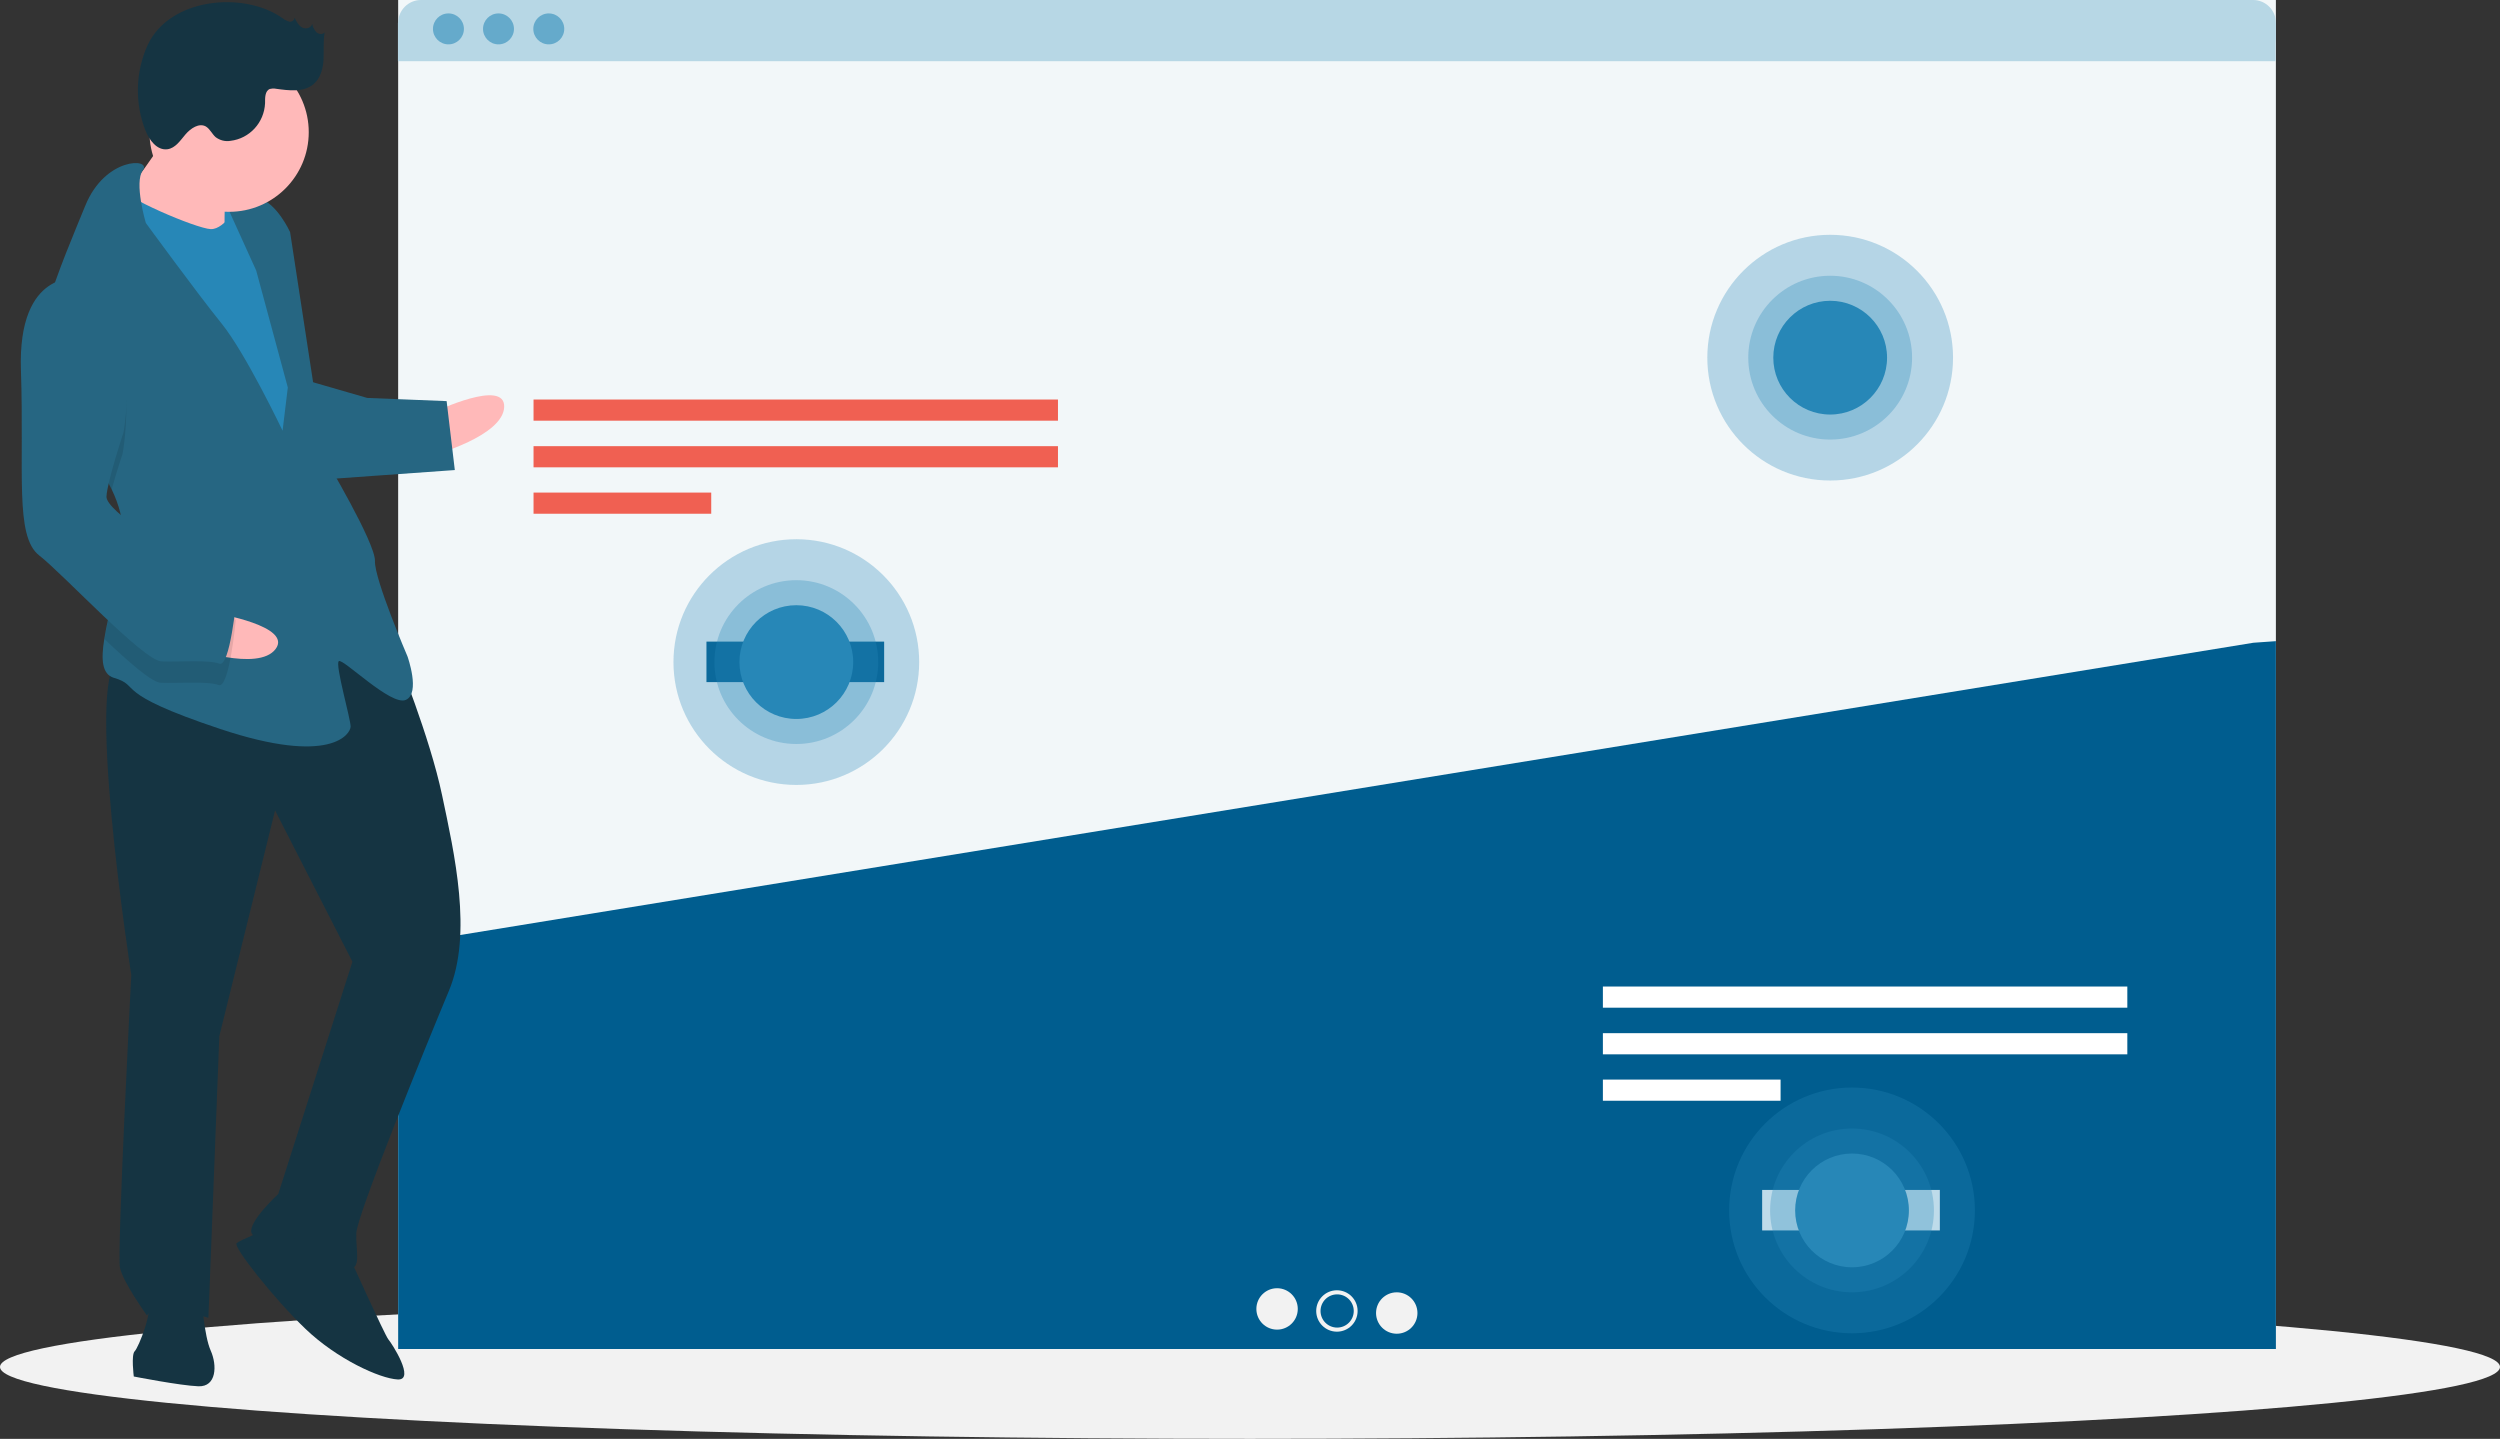 <svg enable-background="new 0 0 1098.8 632.4" viewBox="0 0 1098.8 632.4" xmlns="http://www.w3.org/2000/svg"><rect x="0" y="0" width="1098.8" height="632.4" fill="#333333" stroke="none"/><path d="m175 0h825.3v592.9h-825.3z" fill="#f2f7f9"/><path d="m174.9 10h825.3v16.9h-825.3z" fill="#b7d7e5"/><ellipse cx="549.4" cy="600.8" fill="#f2f2f2" rx="549.4" ry="31.6"/><path d="m175 10c0-5.5 4.5-10 10-10h805.3c5.5 0 10 4.5 10 10v6.3c0 5.5-4.5 10-10 10h-805.3c-5.5 0-10-4.5-10-10z" fill="#b7d7e5"/><circle cx="197.1" cy="12.7" fill="#2787b7" opacity=".57" r="6.8"/><circle cx="219.1" cy="12.7" fill="#2787b7" opacity=".57" r="6.8"/><circle cx="241.2" cy="12.7" fill="#2787b7" opacity=".57" r="6.8"/><path d="m175.6 415.3-.6.5v177.1h825.3v-311.1l-9.9.7z" fill="#005d8f"/><path d="m234.5 175.6h230.5v9.3h-230.5z" fill="#f06052"/><path d="m234.5 196.1h230.5v9.3h-230.5z" fill="#f06052"/><path d="m234.5 216.5h78.1v9.3h-78.1z" fill="#f06052"/><path d="m704.5 433.6h230.5v9.3h-230.5z" fill="#fff"/><path d="m704.5 454.1h230.5v9.3h-230.5z" fill="#fff"/><path d="m704.5 474.5h78.1v9.3h-78.1z" fill="#fff"/><circle cx="561.3" cy="575.3" fill="#f2f2f2" r="9.1"/><circle cx="587.6" cy="576.2" fill="#f2f2f2" r="9.1"/><circle cx="613.9" cy="577.1" fill="#f2f2f2" r="9.1"/><circle cx="587.7" cy="576.2" fill="#005d8f" r="7.3"/><path d="m310.5 282h78.1v17.8h-78.1z" fill="#005d8f"/><path d="m774.5 523h78.1v17.8h-78.1z" fill="#fff"/><g fill="#2787b7"><circle cx="350" cy="291" opacity=".3" r="54"/><circle cx="350" cy="291" opacity=".3" r="36"/><circle cx="350" cy="291" r="25"/><circle cx="804.4" cy="157.2" opacity=".3" r="54"/><circle cx="804.4" cy="157.2" opacity=".3" r="36"/><circle cx="804.4" cy="157.2" r="25"/><circle cx="814" cy="532" opacity=".3" r="54"/><circle cx="814" cy="532" opacity=".3" r="36"/><circle cx="814" cy="532" r="25"/><path d="m87.3 84.4h28.6v22.2h-28.6z" transform="matrix(.039 -.999 .999 .039 2.218 193.302)"/></g><path d="m191.3 180.9s30.8-14.7 30.3-2-31 21.1-31 21.1z" fill="#ffb9b9"/><path d="m174.4 288.3s14.5 35.5 19.9 61.2c5.4 25.6 13.5 60.9 3 86s-40.4 98.6-40.7 106.5 2.6 16-3.8 15.8-40.9-11.1-42.3-16 11.8-17 11.8-17l32.6-102.1-34-66.5-24.5 99.2-4.8 123.8s-23.6-7.3-27-1c0 0-10.6-14.7-11.9-21.1s5-128.6 5-128.6-21.7-139.2-4.2-138.5 85.9-41.2 120.9-1.7z" fill="#153442"/><path d="m153.1 551.4s16.1 35.6 17.6 37.3 12 18 4.1 17.6-26.7-9-40.5-22.2-32-36.2-30.3-37.7 12.9-5.9 12.9-5.9z" fill="#153442"/><path d="m88.7 571.2s1 15.9 3.9 22.4 2.6 16-5.4 15.7-28.4-4.3-28.4-4.3-1.2-9.6.4-11.1 8.7-18.7 5.7-23.6 23.8.9 23.8.9z" fill="#153442"/><path d="m77 54s-16.9 26.4-23.5 32.5 12 19.5 12 19.5l33.2 4.5s-.4-30.2 1.3-33.3-23-23.2-23-23.2z" fill="#ffb9b9"/><path d="m105.8 88.5s-6.8 12.5-13.2 12.2-39.2-14.2-40.6-19-10.9 34.6-10.9 34.6l80.4 141.4 19.6-13.5-9.5-83-7.8-44.8z" fill="#2787b7"/><path d="m49.1 215.1c3.2 6.7 5.2 13.7 4.9 20.9 0 .3 0 .6-.1 1-.8 14.7-6.2 31.7-8.1 44-1.4 8.9-1 15.3 4.2 16.9 12.6 3.7-1.8 6.3 46.8 22.5s57.2 2.2 57.3-1-6.9-27.3-5.2-28.8 23.1 20 29.5 17c6.5-2.9.7-19.1.7-19.1s-14.6-34-14.3-41.9-22.1-45.4-22.1-45.4l-15.2-99.2s-5.9-12.9-13.7-14.8-14.4 2.6-14.4 2.6l13.2 29.1 13.9 51.4-2.3 19s-16.2-34-26.8-47.1-33.3-44.2-33.3-44.2-5.3-17.8-1.3-23.2c4-5.3-16.6-6.1-25.4 15.8-4.7 11.6-12.2 28.9-17 45.1-4.2 14.3-6.2 27.6-2 35.3 6.4 11.6 22.5 27 30.7 44.1z" fill="#266682"/><path d="m18.4 171c6.4 11.7 22.5 27 30.7 44.1 2.1-7.7 4.8-15.7 4.8-15.7s10-53.7-19.6-67.5c-4.9-.5-9.8.9-13.8 3.9-4.3 14.2-6.3 27.5-2.1 35.2z" opacity=".1"/><path d="m136.2 167.6 25.2 7.3 34.9 1.4 3.6 30.3-57.4 4.1c-.1.1-14.4-40.2-6.3-43.1z" fill="#266682"/><path d="m95.1 269.6s33.7 5.6 26 15.7-37.5-.5-37.5-.5z" fill="#ffb9b9"/><path d="m54 236.9c-.8 14.7-6.2 31.7-8.1 44 10.7 10.1 20.9 19.1 24.8 19.2 7.9.3 20.7-.8 25.4 1s7.5-28.3 7.5-28.3-2.8-9.6-15.3-14.9c-8.6-3.5-24.8-13.1-34.3-21z" opacity=".1"/><path d="m34.6 122.3s-26.9-4.2-25.4 40.4-2.8 73 8 81.4 45.8 46.3 53.8 46.6 20.7-.8 25.4 1 7.5-28.3 7.5-28.3-2.8-9.6-15.3-14.9-42-23.9-41.8-30.2 7.5-28.3 7.5-28.3 9.9-53.8-19.7-67.7z" fill="#266682"/><circle cx="100.7" cy="58.1" fill="#ffb9b9" r="35"/><path d="m124.2 8c.8.7 1.9 1.2 2.9 1.5 1.1.2 2.2-.5 2.4-1.7.8 1.7 1.7 3.4 3.3 4.3s4.2.1 4.4-1.7c.2 1.4.9 2.7 1.8 3.7 1 1 2.9 1.2 3.7.1-.7 3.9-.3 7.9-.5 11.9s-1.3 8.2-4.3 10.8c-4.4 3.8-10.9 2.9-16.7 2.1-.9-.2-1.8-.1-2.6.1-2.2.9-2.1 3.9-2.1 6.3-.4 8.5-6.8 15.5-15.2 16.5-2.3.4-4.6-.2-6.5-1.6-1.6-1.4-2.5-3.6-4.3-4.7-3-1.7-6.7.8-9 3.5s-4.4 6-7.9 6.5c-4.6.6-8-4-9.7-8.3-4.7-12.1-4.4-25.6 1-37.5 9.6-20.7 42.1-23.9 59.3-11.8z" fill="#153442"/></svg>